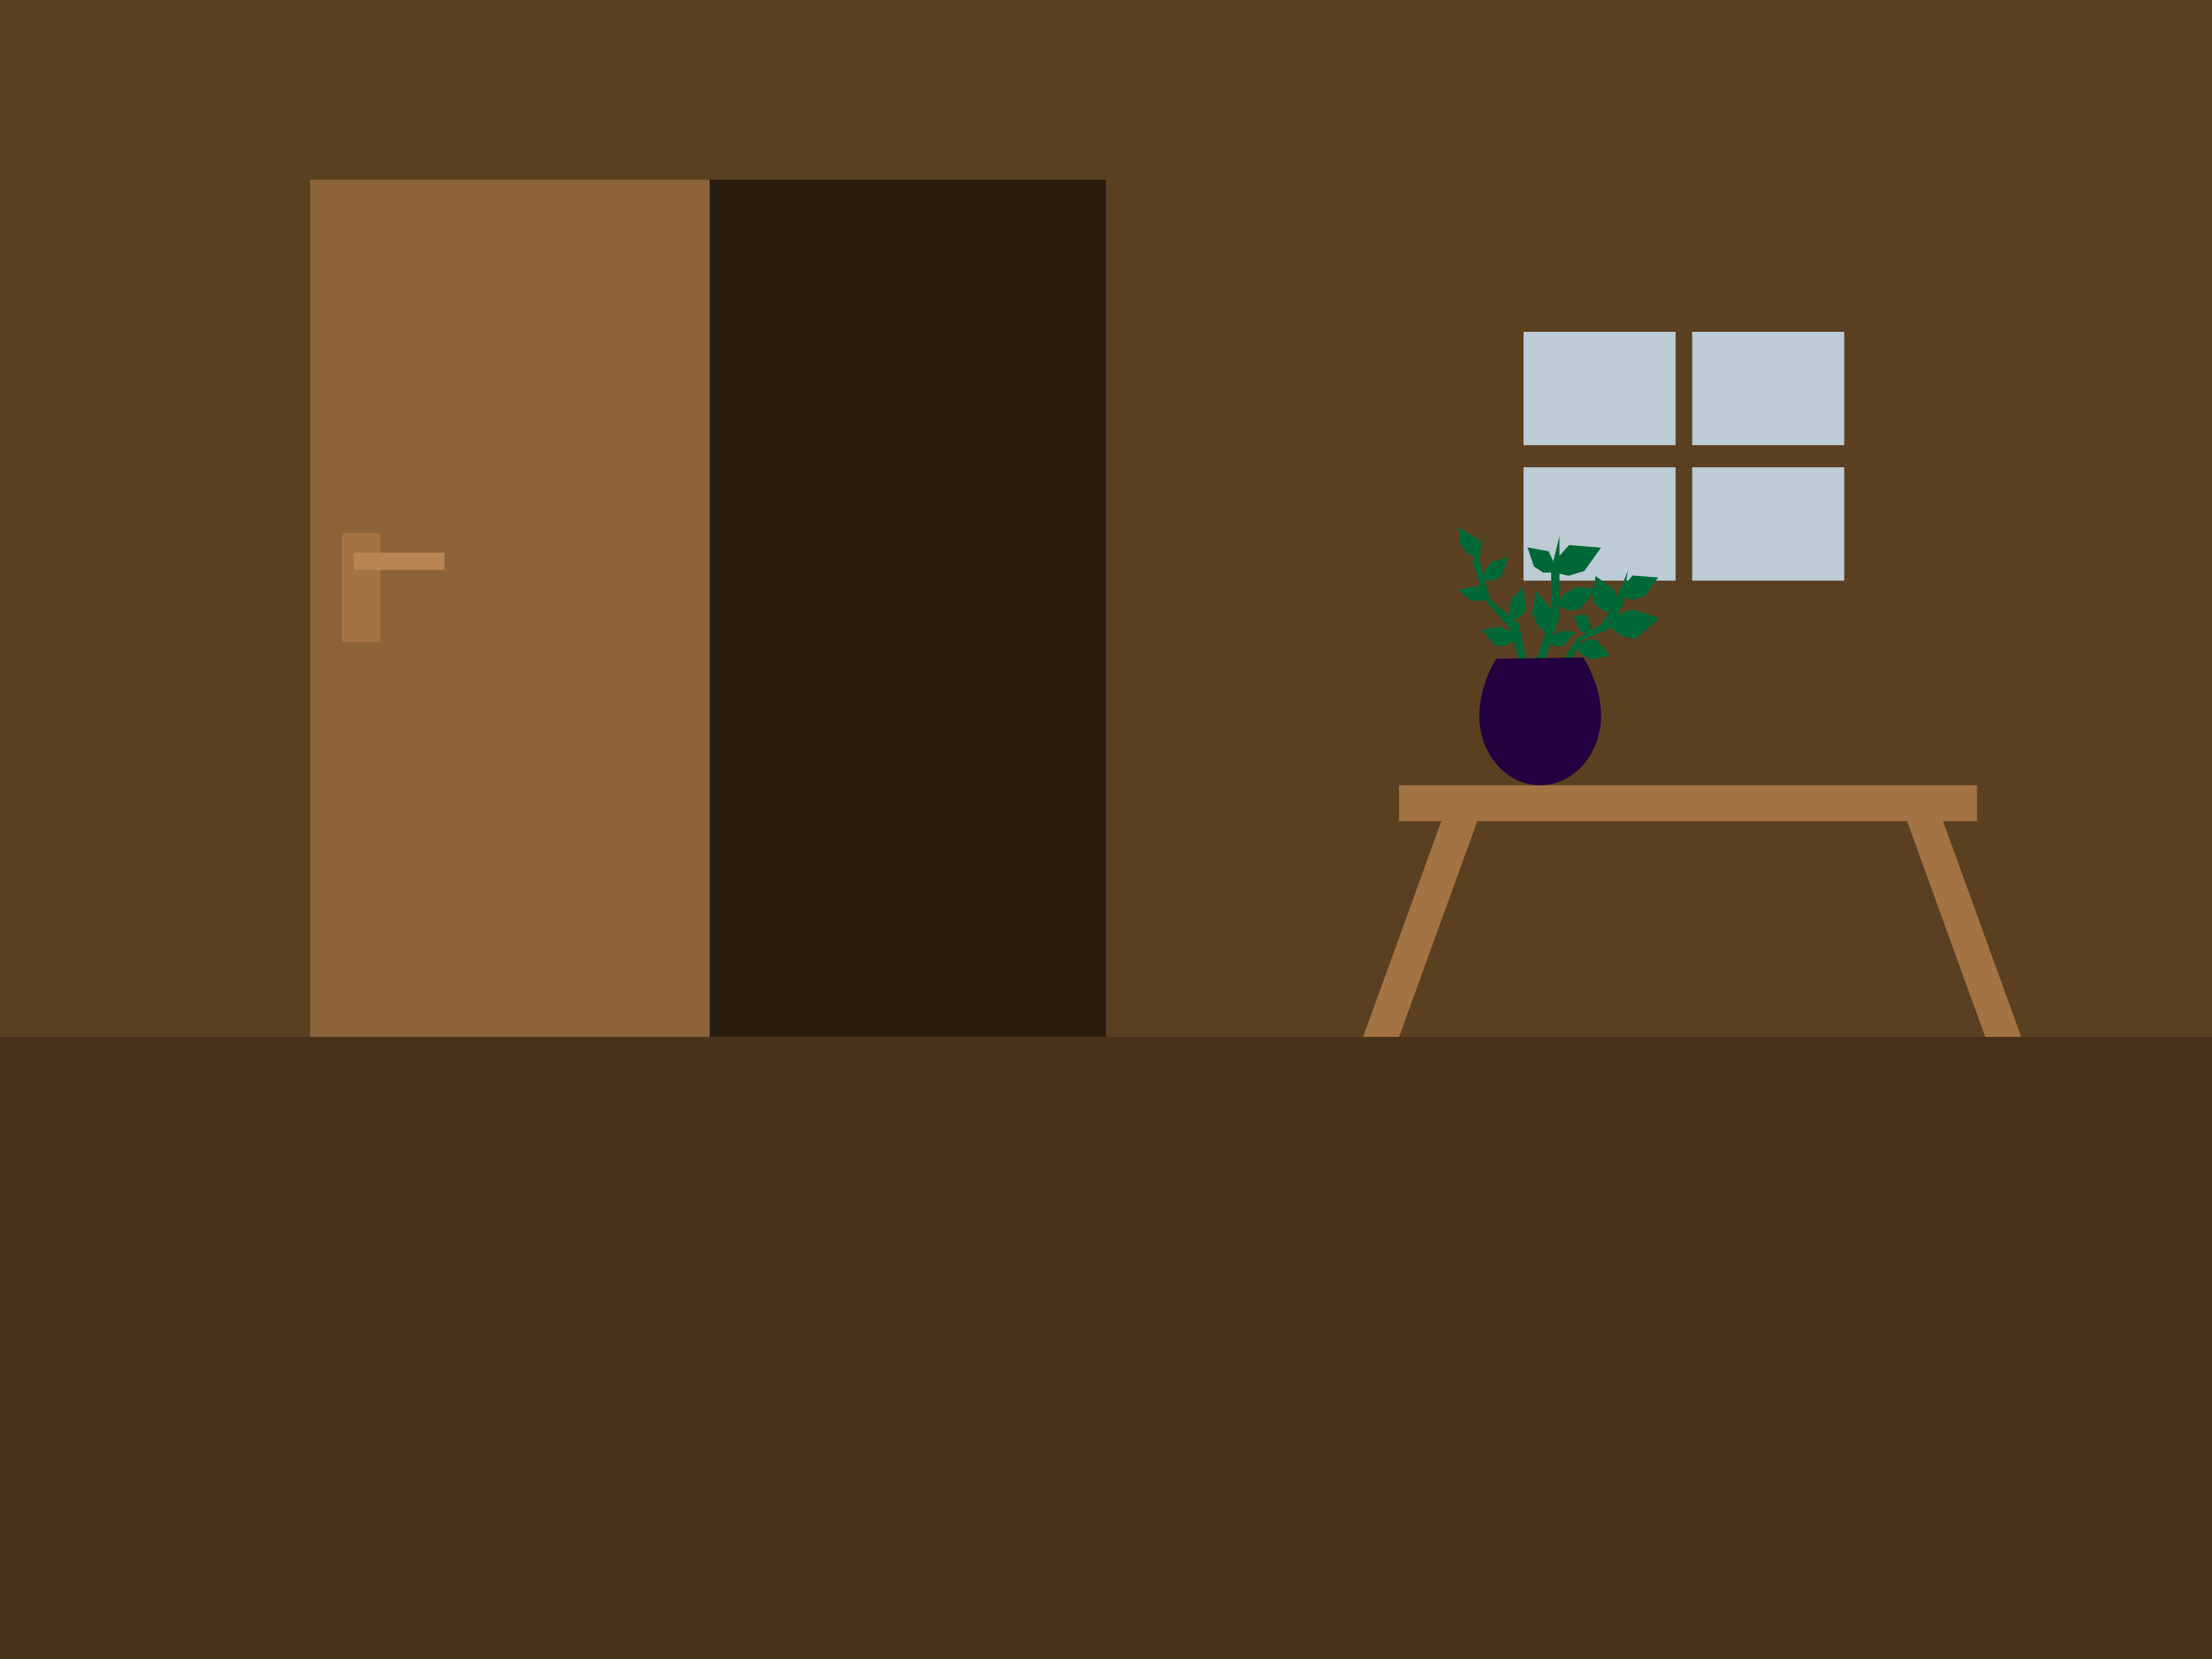 <?xml version="1.0" encoding="utf-8"?>
<!-- Generator: Adobe Illustrator 15.1.0, SVG Export Plug-In . SVG Version: 6.00 Build 0)  -->
<!DOCTYPE svg PUBLIC "-//W3C//DTD SVG 1.1//EN" "http://www.w3.org/Graphics/SVG/1.1/DTD/svg11.dtd">
<svg version="1.1" id="Calque_1" xmlns="http://www.w3.org/2000/svg" xmlns:xlink="http://www.w3.org/1999/xlink" x="0px" y="0px"
	 width="800px" height="600px" viewBox="0 0 800 600" enable-background="new 0 0 800 600" xml:space="preserve">
<g>
	<rect fill="#8B6332" width="800" height="600"/>
	<rect opacity="0.35" width="800" height="600"/>
</g>
<rect x="112.179" y="65" fill="#8C6239" width="144.5" height="310"/>
<rect x="256.679" y="65" opacity="0.54" width="143.321" height="310"/>
<rect x="123.715" y="192.807" fill="#A47343" width="13.964" height="39.43"/>
<rect x="127.965" y="199.881" fill="#B88451" width="32.785" height="6.246"/>
<rect x="551" y="120" fill="#BCCBD4" width="55" height="41"/>
<rect x="612" y="120" fill="#BCCBD4" width="55" height="41"/>
<rect x="551" y="169" fill="#BCCBD4" width="55" height="41"/>
<rect x="612" y="169" fill="#BCCBD4" width="55" height="41"/>
<rect y="375" opacity="0.2" width="800" height="225"/>
<polygon fill="#A47343" points="535,295 522,295 493,375 506,375 "/>
<polygon fill="#A47343" points="689,295 702,295 731,375 718,375 "/>
<rect x="506" y="284" fill="#A47343" width="209" height="13"/>
<g>
	<polygon fill="#006837" points="547.591,223.915 550.054,222.904 551.998,220.283 550.775,212.322 546.442,216.918 
		545.817,220.999 546.418,222.97 539,217 536.975,209.658 539.741,210.041 542.719,208.762 545.644,201.319 539.63,203.101 
		537.058,206.291 536.592,208.269 535,202.5 536.25,192.75 534.83,196.726 534.439,194.99 527.408,190.594 528.082,197.063 
		530.846,200.293 533.187,201.327 532.5,203.25 535.545,212.554 534.422,211.817 527.228,213.353 531.648,217.061 535.401,217.415 
		536.949,216.844 537,217 545.75,227 546.183,228.405 542.818,226.614 535.926,227.771 540.977,233.706 544.492,233.525 
		547.248,231.868 549.75,240 552.25,240 549.25,225.25 	"/>
	<polygon fill="#006837" points="590.301,220.291 584.859,222.215 586.75,219 587.2,216.187 590.289,217 594.876,215.604 
		599.681,208.873 590.488,208.125 588.06,210.814 588.75,206.5 584.78,216.027 583.943,213.276 576.974,208.301 576.616,212.695 
		569.9,212.307 565.403,215.04 564,217.194 564,207.395 567.25,208.25 573,206.5 579.022,198.062 567.5,197.125 564,201 564,194 
		561.574,203.702 561.611,202.658 560.074,199.364 552.443,197.987 554.757,204.878 558.148,207.099 561,207.072 561,220.013 
		555.566,213.8 554.048,221.708 556.166,226.525 558.955,228.918 555.125,240 558.25,240 560.658,232.879 562.518,233.854 
		565.319,233.688 569.889,228.481 564.465,228.168 561.68,229.861 564,223 564,219.156 567.014,220.737 571.167,220.489 
		576.474,214.441 576.199,217.819 579.4,220.709 581.901,221.335 579.022,225.75 575.415,227.949 574.916,224.631 573.552,222.125 
		569.062,222.731 571.408,228.188 573.385,229.187 570,231.25 564,241 567,241 570.454,234.273 571.745,236.481 575.321,238.385 
		582.214,237.229 577.163,231.293 573.646,231.475 571.107,233.002 571.75,231.75 581.75,227.5 582.232,226.681 586.321,230.059 
		591.438,231.1 600.155,223.507 	"/>
</g>
<path fill="#23003F" d="M579.022,258.845c0,13.893-9.854,25.155-22.011,25.155C544.854,284,535,272.737,535,258.845
	c0-6.764,2.336-14.457,6.136-20.571l31.439-0.492C576.559,243.971,579.022,251.897,579.022,258.845z"/>
</svg>
